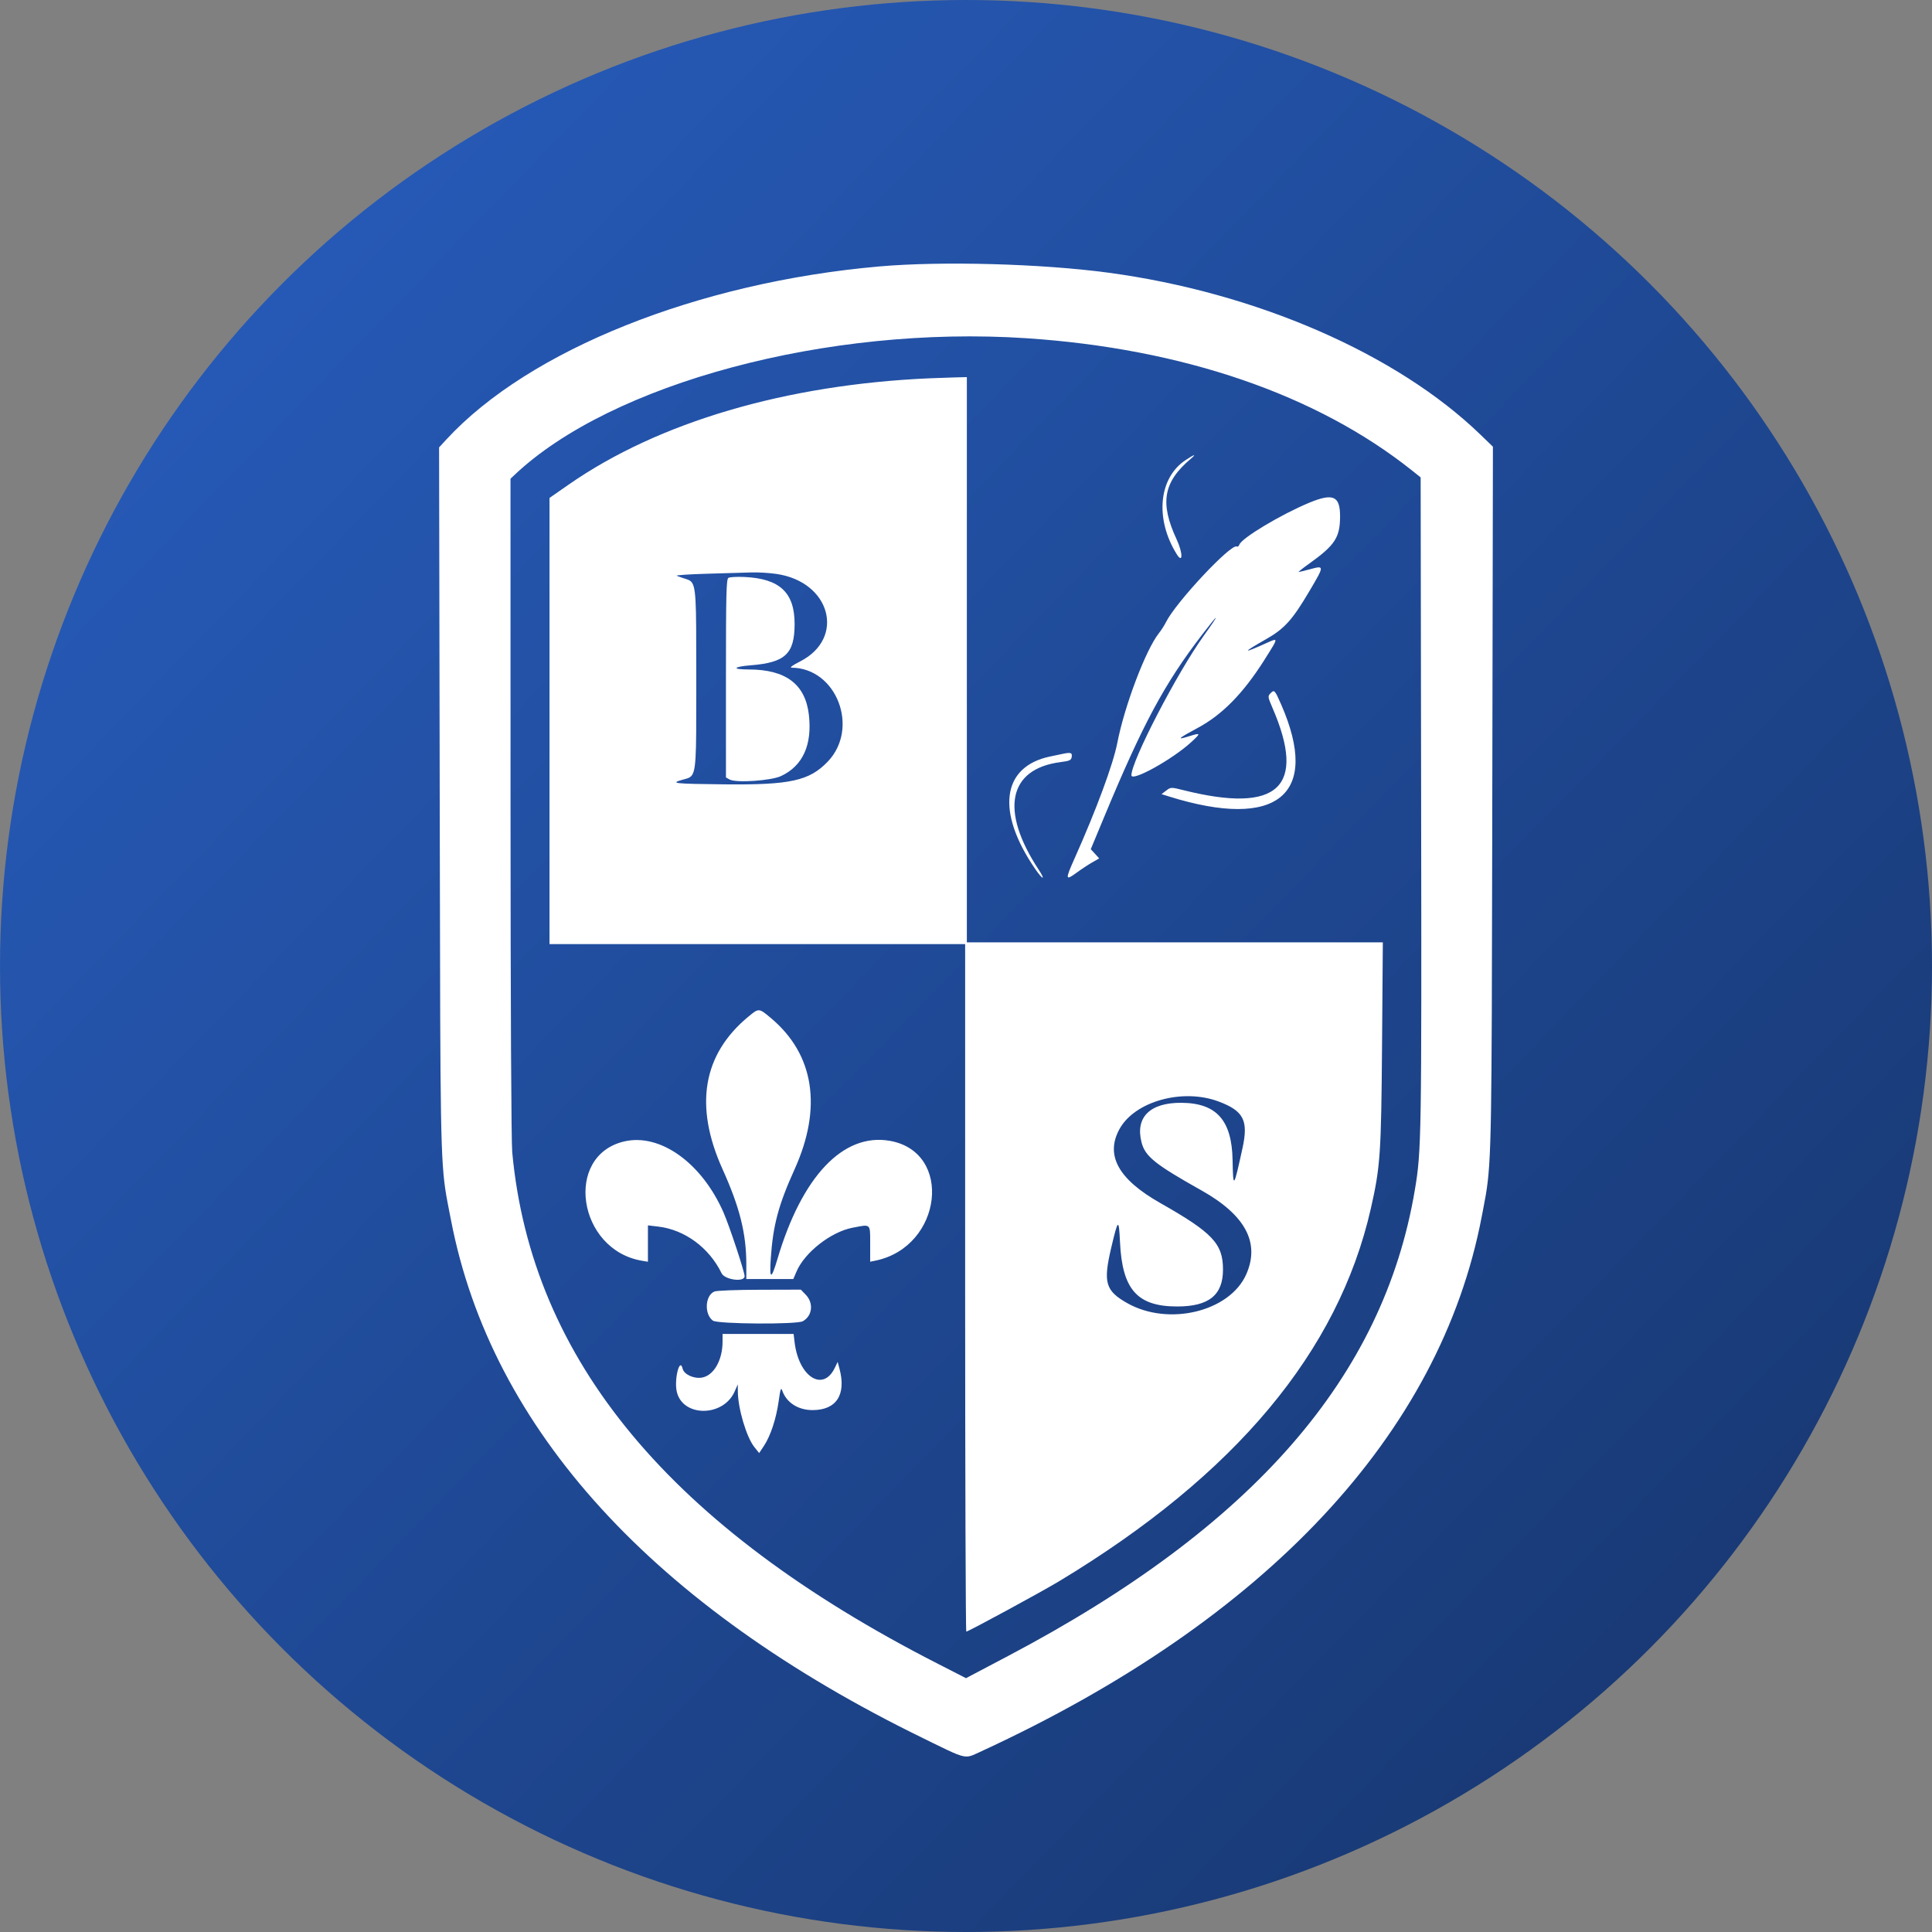 <svg width="52" height="52" viewBox="0 0 52 52" fill="none" xmlns="http://www.w3.org/2000/svg">
<rect x="0" y="0" width="52" height="52" fill="#808080" stroke="none"/>
<circle cx="26" cy="26" r="26" fill="url(#paint0_linear_1264_11038)"/>
<path fill-rule="evenodd" clip-rule="evenodd" d="M23.671 7.171C18.789 7.598 14.239 9.417 12.014 11.829L11.818 12.042L11.835 21.505L11.838 23.027C11.851 30.273 11.852 31.237 12.011 32.172C12.036 32.316 12.064 32.458 12.096 32.623C12.11 32.694 12.125 32.77 12.141 32.851C13.226 38.469 17.587 43.248 24.864 46.793C24.946 46.834 25.022 46.871 25.093 46.906C25.707 47.206 25.897 47.299 26.07 47.273C26.148 47.261 26.222 47.226 26.33 47.175C26.357 47.162 26.388 47.148 26.42 47.133C34.082 43.597 38.763 38.595 39.88 32.749C39.891 32.69 39.902 32.635 39.913 32.581L39.913 32.58C39.942 32.428 39.968 32.295 39.991 32.161C40.147 31.233 40.149 30.276 40.163 22.687L40.165 21.471L40.182 12.023L39.849 11.701C37.598 9.522 33.803 7.871 29.822 7.338C28.021 7.097 25.345 7.024 23.671 7.171ZM27.621 9.103C31.831 9.381 35.443 10.62 38.009 12.667L38.237 12.849L38.25 21.622C38.264 30.62 38.258 30.973 38.082 32.02C37.235 37.067 33.722 41.096 27.142 44.566L26 45.168L25.247 44.783C18.051 41.109 14.307 36.611 13.787 31.015C13.76 30.726 13.742 27.052 13.741 21.712L13.74 12.885L13.843 12.788C16.453 10.312 22.288 8.751 27.621 9.103ZM25.018 10.182C21.16 10.35 17.724 11.361 15.312 13.039L14.79 13.402V19.406V25.411H20.384H25.977V34.663C25.977 39.752 25.991 43.915 26.008 43.915C26.061 43.915 28.039 42.842 28.512 42.556C33.247 39.699 36.019 36.383 36.896 32.529C37.152 31.402 37.175 31.062 37.198 28.117L37.219 25.363H31.621H26.023V17.757V10.15L25.669 10.159C25.474 10.165 25.182 10.175 25.018 10.182ZM31.908 12.385C31.184 12.865 31.081 13.967 31.671 14.915C31.84 15.187 31.84 14.885 31.671 14.522C31.211 13.535 31.309 12.975 32.05 12.348C32.215 12.209 32.147 12.227 31.908 12.385ZM35.241 13.53C34.484 13.844 33.423 14.479 33.358 14.658C33.342 14.7 33.312 14.723 33.29 14.71C33.143 14.614 31.641 16.218 31.381 16.748C31.34 16.831 31.257 16.961 31.196 17.037C30.841 17.481 30.267 18.993 30.072 19.998C29.959 20.575 29.508 21.794 28.92 23.11C28.668 23.674 28.673 23.712 28.975 23.49C29.097 23.4 29.284 23.277 29.391 23.215L29.585 23.104L29.472 22.98L29.358 22.857L29.714 22C30.761 19.481 31.34 18.403 32.358 17.078C32.827 16.467 32.849 16.483 32.401 17.108C31.677 18.118 30.452 20.48 30.452 20.866C30.452 21.052 31.556 20.44 32.065 19.972C32.324 19.734 32.32 19.718 32.029 19.809C31.648 19.929 31.691 19.885 32.24 19.59C32.895 19.238 33.453 18.67 34.02 17.78L34.033 17.758C34.258 17.404 34.35 17.26 34.324 17.23C34.305 17.209 34.231 17.243 34.106 17.299L34.095 17.304C33.43 17.605 33.422 17.576 34.069 17.208C34.569 16.925 34.783 16.688 35.237 15.92C35.652 15.218 35.652 15.215 35.256 15.322C35.105 15.363 34.968 15.396 34.952 15.396C34.935 15.396 35.061 15.296 35.232 15.174C35.934 14.672 36.068 14.466 36.068 13.892C36.068 13.349 35.879 13.266 35.241 13.53ZM20.894 15.447C22.356 15.655 22.766 17.177 21.531 17.805C21.329 17.907 21.244 17.97 21.308 17.971C22.518 17.98 23.14 19.599 22.279 20.499C21.784 21.016 21.27 21.129 19.506 21.111C18.133 21.096 18.023 21.084 18.373 20.986C18.389 20.982 18.404 20.978 18.419 20.974C18.483 20.957 18.535 20.943 18.576 20.913C18.741 20.796 18.741 20.427 18.74 18.595L18.74 18.275L18.74 18.072C18.74 16.114 18.74 15.752 18.578 15.635C18.541 15.608 18.496 15.594 18.441 15.576L18.416 15.569C18.343 15.545 18.253 15.513 18.215 15.497C18.177 15.481 18.547 15.456 19.037 15.442C19.527 15.428 20.064 15.412 20.232 15.407C20.4 15.401 20.698 15.419 20.894 15.447ZM19.606 15.553C19.549 15.586 19.539 15.964 19.539 18.258V20.925L19.637 20.98C19.811 21.077 20.752 21.014 21.023 20.887C21.607 20.614 21.864 20.049 21.771 19.239C21.676 18.416 21.15 18.019 20.153 18.019C19.686 18.019 19.725 17.945 20.212 17.906C21.135 17.832 21.384 17.598 21.387 16.803C21.39 15.949 20.989 15.572 20.029 15.529C19.833 15.521 19.643 15.531 19.606 15.553ZM34.188 18.668C34.121 18.738 34.126 18.769 34.247 19.048C35.175 21.185 34.402 21.905 31.862 21.27C31.519 21.184 31.512 21.184 31.388 21.279L31.262 21.374L31.462 21.437C34.379 22.347 35.546 21.391 34.483 18.962C34.308 18.562 34.298 18.553 34.188 18.668ZM28.603 20.29C28.553 20.301 28.399 20.333 28.26 20.362C26.959 20.636 26.802 21.85 27.869 23.398C28.076 23.697 28.148 23.698 27.951 23.399C26.909 21.813 27.139 20.693 28.545 20.512C28.794 20.48 28.833 20.461 28.846 20.368C28.861 20.258 28.821 20.245 28.603 20.29ZM20.146 27.36C18.914 28.377 18.678 29.763 19.447 31.468C19.91 32.493 20.087 33.201 20.087 34.025V34.425H20.72H21.352L21.439 34.222C21.659 33.708 22.364 33.157 22.943 33.045L22.973 33.039L23.017 33.031C23.217 32.991 23.318 32.971 23.369 33.015C23.422 33.06 23.421 33.171 23.421 33.396C23.421 33.422 23.421 33.448 23.421 33.477V33.959L23.569 33.929C25.367 33.553 25.663 30.997 23.941 30.704C22.693 30.492 21.583 31.663 20.925 33.887C20.757 34.454 20.706 34.448 20.746 33.864C20.807 32.974 20.951 32.434 21.388 31.468C22.137 29.809 21.913 28.378 20.752 27.404L20.749 27.401C20.577 27.257 20.497 27.19 20.418 27.192C20.348 27.194 20.279 27.25 20.149 27.358L20.146 27.36ZM32.802 29.648C33.474 29.901 33.605 30.158 33.442 30.903C33.203 31.996 33.19 32.012 33.175 31.222C33.155 30.151 32.742 29.689 31.799 29.682C30.95 29.676 30.551 30.072 30.725 30.748C30.823 31.126 31.087 31.338 32.334 32.038C33.518 32.702 33.917 33.446 33.545 34.294C33.103 35.303 31.451 35.704 30.338 35.073C29.75 34.739 29.688 34.52 29.91 33.577C30.095 32.796 30.114 32.784 30.145 33.432C30.205 34.709 30.61 35.164 31.685 35.164C32.538 35.164 32.919 34.856 32.917 34.167C32.916 33.473 32.639 33.18 31.223 32.376C30.099 31.738 29.744 31.093 30.131 30.389C30.541 29.641 31.832 29.283 32.802 29.648ZM16.8 30.722C15.169 31.104 15.547 33.64 17.278 33.933L17.439 33.96V33.471V32.981L17.719 33.014C18.432 33.099 19.088 33.583 19.421 34.269C19.508 34.448 20.041 34.518 20.041 34.35C20.041 34.229 19.633 32.998 19.471 32.628C18.884 31.294 17.765 30.496 16.8 30.722ZM19.229 34.761C18.976 34.867 18.95 35.371 19.188 35.545C19.314 35.638 21.445 35.652 21.608 35.561C21.865 35.418 21.904 35.075 21.689 34.85L21.555 34.711L20.445 34.714C19.834 34.715 19.287 34.736 19.229 34.761ZM19.448 36.109C19.448 36.61 19.211 37.024 18.893 37.078C18.674 37.115 18.409 36.993 18.372 36.836C18.296 36.521 18.143 37.119 18.214 37.45C18.365 38.145 19.465 38.148 19.773 37.453L19.857 37.262L19.859 37.453C19.863 37.915 20.092 38.684 20.305 38.95L20.433 39.109L20.562 38.915C20.74 38.645 20.891 38.188 20.958 37.713C21.004 37.381 21.021 37.333 21.055 37.43C21.169 37.753 21.482 37.953 21.87 37.953C22.511 37.953 22.781 37.539 22.595 36.84L22.546 36.656L22.469 36.815C22.153 37.475 21.5 37.061 21.387 36.129L21.36 35.903H20.404H19.448V36.109Z" fill="white"/>
<defs>
<linearGradient id="paint0_linear_1264_11038" x1="58.5" y1="50.818" x2="-1.182" y2="-7.091" gradientUnits="userSpaceOnUse">
<stop stop-color="#153164"/>
<stop offset="1" stop-color="#2A63CA"/>
</linearGradient>
</defs>
</svg>
